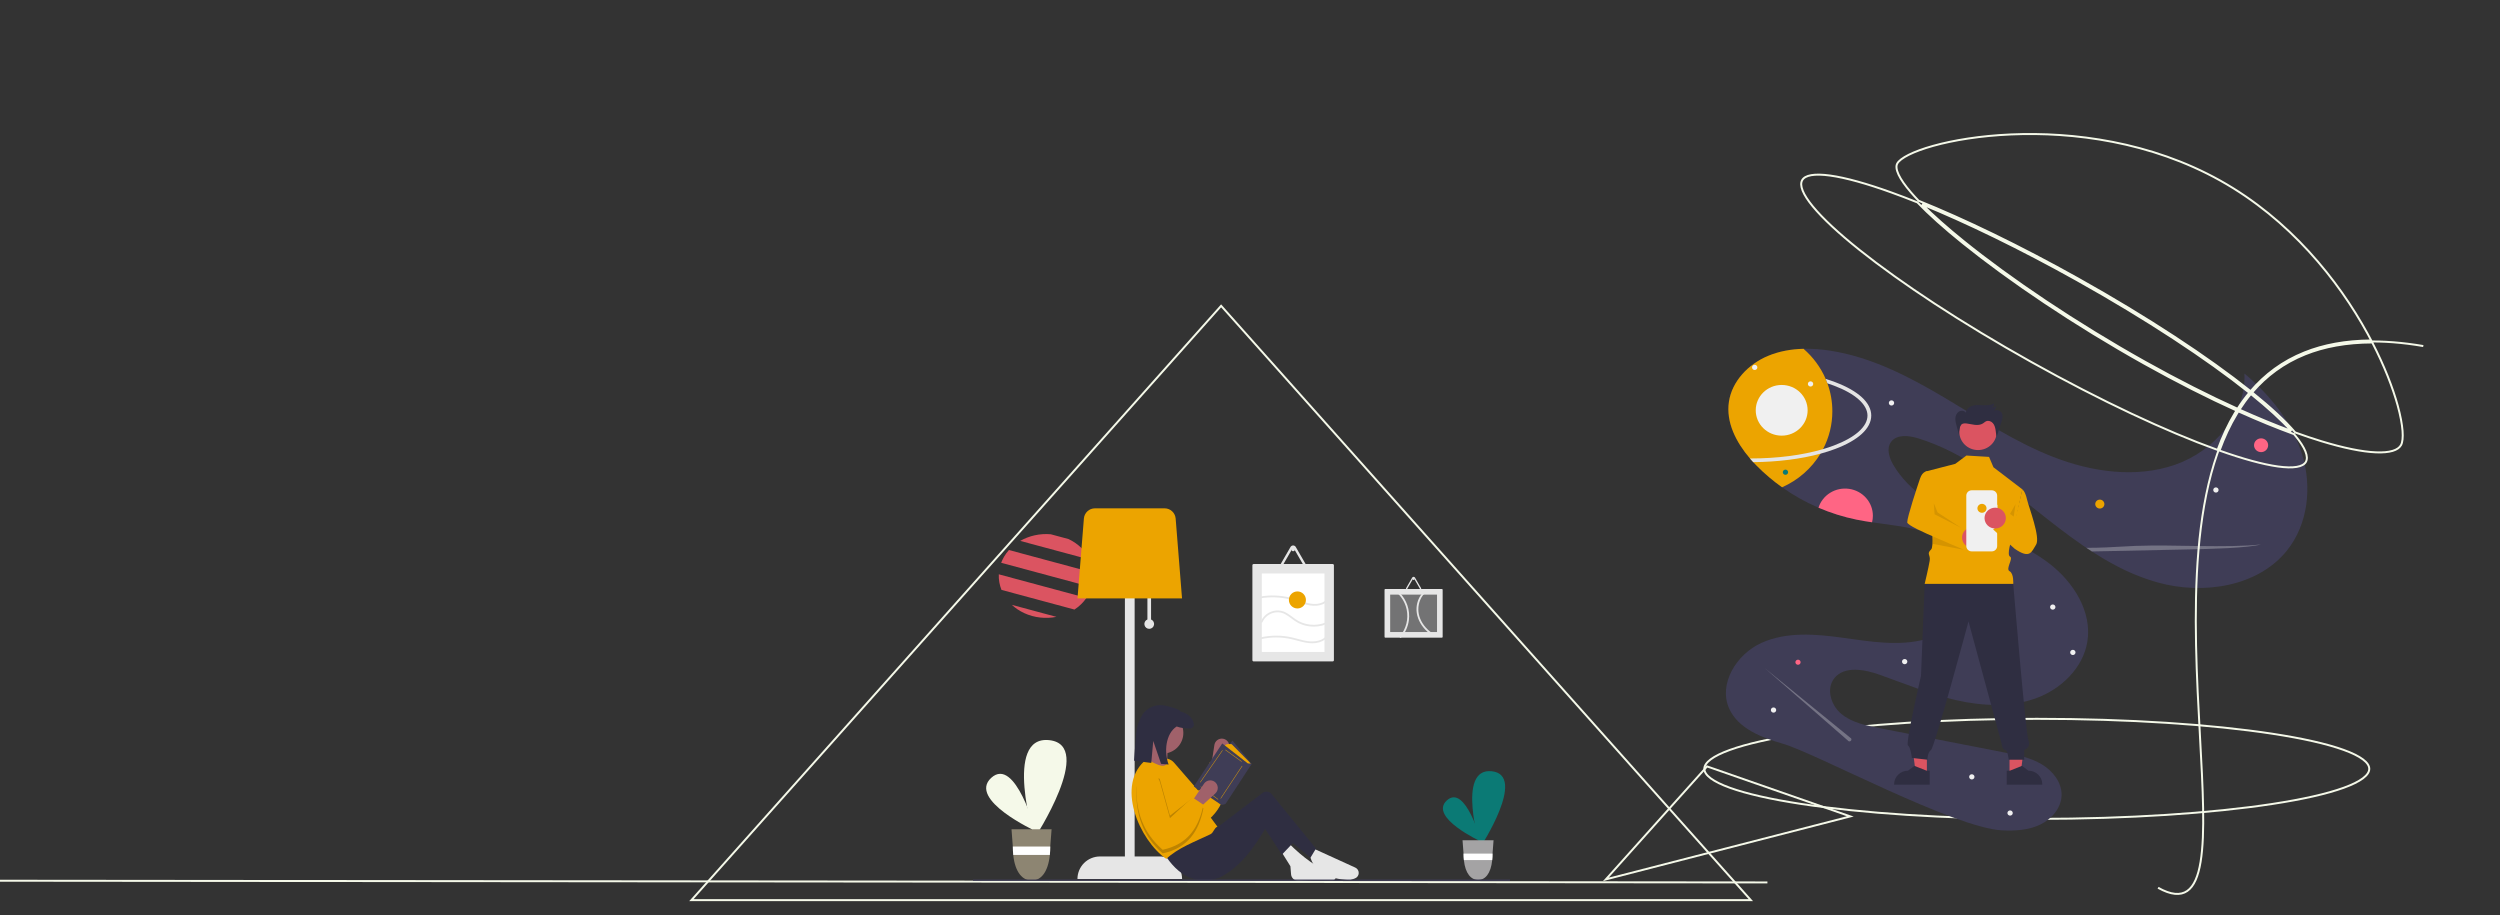 <svg width="1259" height="461" viewBox="0 0 1259 461" fill="none" xmlns="http://www.w3.org/2000/svg">
<rect x="0" y="0" width="1259" height="461" fill="#333333" stroke="none"/>
<path d="M550.623 288.446L508.105 276.991C507.197 278.012 506.378 279.119 505.676 280.315C505.079 281.329 504.588 282.369 504.192 283.42L549.823 295.713C550.58 293.313 550.835 290.856 550.623 288.446Z" fill="#DB5461"/>
<path d="M538.136 271.475L529.139 269.051C523.72 268.588 518.294 269.789 513.779 272.397L548.81 281.834C546.766 277.551 543.113 273.841 538.136 271.475Z" fill="#DB5461"/>
<path d="M532.02 310.651L509.555 304.598C511.326 306.245 513.425 307.667 515.83 308.775C521.012 311.16 526.73 311.693 532.02 310.651V310.651Z" fill="#DB5461"/>
<path d="M547.146 301.118L503 289.226C502.883 291.908 503.35 294.57 504.347 297.072L541.103 306.975C543.465 305.419 545.526 303.45 547.146 301.118Z" fill="#DB5461"/>
<line x1="-2" y1="443.529" x2="890.069" y2="444.396" stroke="#F5F9E9"/>
<g clip-path="url(#clip0_80_1023)">
<path d="M521.522 418.538C521.522 418.538 487.117 402.692 499.204 391.704C511.29 380.716 521.522 418.538 521.522 418.538Z" fill="#F5F9E9"/>
<path d="M520.924 422.236C520.924 422.236 505.11 370.253 528.396 372.739C551.683 375.225 520.924 422.236 520.924 422.236Z" fill="#F5F9E9"/>
<path d="M509.393 417.625L510.057 426.321L510.068 426.471C510.067 427.829 510.136 429.186 510.273 430.537C511.174 439.407 515.046 443.449 519.571 443.449C524.096 443.449 527.799 439.407 528.7 430.537C528.837 429.186 528.906 427.829 528.905 426.471L528.91 426.35L528.913 426.321L529.579 417.625H509.393Z" fill="#8D8572"/>
<path d="M528.913 426.321L528.91 426.35L528.905 426.471C528.906 427.829 528.837 429.186 528.7 430.537H510.273C510.136 429.186 510.067 427.829 510.068 426.471L510.057 426.321H528.913Z" fill="white"/>
<path d="M745.921 423.856C745.921 423.856 719.284 411.588 728.642 403.081C738 394.573 745.921 423.856 745.921 423.856Z" fill="#0B7A75"/>
<path d="M745.458 426.719C745.458 426.719 733.215 386.473 751.243 388.397C769.272 390.322 745.458 426.719 745.458 426.719Z" fill="#0B7A75"/>
<path d="M736.531 423.149L737.045 429.882L737.053 429.998C737.053 431.049 737.106 432.1 737.212 433.146C737.91 440.013 740.907 443.142 744.41 443.142C747.914 443.142 750.781 440.013 751.478 433.146C751.585 432.1 751.638 431.049 751.637 429.998L751.641 429.904L751.643 429.882L752.159 423.149H736.531Z" fill="#A4A3A4"/>
<path d="M751.643 429.882L751.641 429.904L751.637 429.998C751.638 431.049 751.585 432.1 751.478 433.146H737.212C737.106 432.1 737.053 431.049 737.053 429.998L737.045 429.882H751.643Z" fill="white"/>
<path d="M579.674 311.961V300.135H577.836V311.961C577.309 312.175 576.872 312.565 576.601 313.065C576.33 313.565 576.241 314.144 576.349 314.703C576.458 315.261 576.757 315.765 577.196 316.127C577.635 316.489 578.186 316.686 578.755 316.686C579.324 316.686 579.875 316.489 580.314 316.127C580.753 315.765 581.052 315.261 581.161 314.703C581.269 314.144 581.18 313.565 580.909 313.065C580.638 312.565 580.201 312.175 579.674 311.961Z" fill="#E6E6E6"/>
<path d="M583.963 431.314H571.403V278.68H566.501V431.314H553.941C552.452 431.314 550.978 431.607 549.603 432.177C548.228 432.747 546.978 433.582 545.925 434.635C544.873 435.688 544.038 436.938 543.468 438.314C542.899 439.69 542.606 441.165 542.606 442.654V442.654H595.298V442.654C595.298 441.165 595.005 439.69 594.435 438.314C593.866 436.938 593.031 435.688 591.978 434.635C590.926 433.582 589.676 432.747 588.301 432.177C586.926 431.607 585.452 431.314 583.963 431.314V431.314Z" fill="#E6E6E6"/>
<path d="M542.631 301.361H595.273L592.054 261.106C591.936 259.718 591.303 258.424 590.28 257.479C589.257 256.534 587.918 256.007 586.525 256H551.378C549.986 256.007 548.647 256.534 547.623 257.479C546.6 258.424 545.968 259.718 545.85 261.106L542.631 301.361Z" fill="#ECA400"/>
<path d="M615.927 372.013C615.432 371.931 614.926 371.948 614.437 372.063C613.948 372.178 613.488 372.389 613.081 372.684C612.675 372.979 612.331 373.351 612.07 373.78C611.809 374.209 611.635 374.686 611.559 375.182L610.077 384.913L615.12 386.251L618.815 377.185C619.03 376.658 619.123 376.089 619.088 375.522C619.053 374.954 618.891 374.401 618.614 373.904C618.337 373.408 617.951 372.98 617.486 372.652C617.021 372.325 616.488 372.107 615.927 372.013Z" fill="#A0616A"/>
<path d="M615.833 384.895C618.632 396.021 617.427 406.198 607.006 414.188C594.507 410.741 586.195 402.424 581.122 390.337C580.807 389.586 580.647 388.778 580.653 387.963C580.658 387.148 580.828 386.343 581.153 385.595C581.478 384.848 581.951 384.174 582.544 383.615C583.136 383.055 583.836 382.622 584.6 382.34V382.34C585.749 381.918 586.999 381.855 588.185 382.161C589.37 382.466 590.434 383.126 591.236 384.051L603.499 398.212L609.252 383.933L615.833 384.895Z" fill="#ECA400"/>
<path d="M679.873 443.269C668.461 442.662 661.371 438.742 659.654 430.703L661.492 427.331L682.537 436.923C683.068 437.165 683.515 437.559 683.822 438.057C684.128 438.554 684.28 439.131 684.258 439.715C684.236 440.298 684.041 440.862 683.697 441.335C683.354 441.807 682.878 442.167 682.33 442.368L679.873 443.269Z" fill="#E6E6E6"/>
<path d="M671.055 443.349C665.125 443.17 659.422 443.225 654.019 443.591C653.071 443.656 652.136 443.344 651.416 442.724C650.697 442.103 650.251 441.224 650.175 440.276L649.851 436.219L645.255 428.864L649.238 424.879C655.931 431.548 663.271 437.15 671.989 440.479C672.269 440.671 672.479 440.949 672.589 441.271C672.698 441.592 672.7 441.941 672.595 442.264C672.49 442.587 672.283 442.867 672.005 443.063C671.728 443.259 671.394 443.359 671.055 443.349V443.349Z" fill="#E6E6E6"/>
<path d="M638.822 414.458C631.25 428.013 623.803 437.151 614.008 442.043C601.956 446.022 593.148 440.75 586.283 429.936L606.196 416.757L609.106 419.669L635.482 399.588C636.126 398.978 636.985 398.646 637.873 398.666C638.76 398.686 639.603 399.055 640.22 399.693L662.717 427.331L659.96 431.928L638.822 414.458Z" fill="#2F2E41"/>
<path d="M645.562 430.396L635.146 414.459L637.597 409.861L651.382 424.266L645.562 430.396Z" fill="#2F2E41"/>
<path d="M585.517 379.518C591.269 379.518 595.933 374.853 595.933 369.098C595.933 363.343 591.269 358.677 585.517 358.677C579.764 358.677 575.101 363.343 575.101 369.098C575.101 374.853 579.764 379.518 585.517 379.518Z" fill="#A0616A"/>
<path d="M588.274 388.407L576.633 384.422C578.355 381.684 579.11 378.446 578.777 375.228H588.274C587.734 379.904 587.653 384.339 588.274 388.407Z" fill="#A0616A"/>
<path d="M613.088 416.297C611.343 417.014 611.216 419.339 609.565 420.129C601.588 423.947 593.148 427.045 587.355 432.542C573.816 423.344 561.268 394.776 577.552 382.277C583.11 385.531 588.075 387.86 587.968 382.277L613.088 416.297Z" fill="#ECA400"/>
<path opacity="0.2" d="M606.042 404.038L600.375 402.046L589.193 410.781L584.181 392.727C583.833 391.475 583.27 392.11 582.461 392.98C581.618 392.199 580.569 391.676 579.438 391.472C578.308 391.267 577.142 391.391 576.08 391.828C575.017 392.264 574.101 392.996 573.44 393.936C572.78 394.877 572.401 395.986 572.35 397.135C571.754 410.23 575.701 421.309 585.517 429.783C598.355 427.033 603.804 418.355 606.042 407.103L605.436 406.698C605.659 405.828 605.861 404.942 606.042 404.038Z" fill="black"/>
<path d="M586.918 355.389C590.354 356.175 594.265 357.288 594.484 358.322C598.018 359.213 600.686 361.347 601.231 364.601C601.276 364.882 601.259 365.17 601.182 365.444C601.104 365.718 600.967 365.972 600.781 366.187C600.595 366.403 600.363 366.575 600.103 366.691C599.844 366.807 599.561 366.865 599.277 366.861C597.355 366.836 594.469 366.652 592.564 365.855C587.029 369.423 586.1 378.703 588.517 385.02L584.714 384.671L580.778 373.146L579.773 384.218L571.094 383.07L572.212 368.951C572.555 365.624 573.687 362.426 575.513 359.624C575.703 359.342 575.911 359.073 576.135 358.819C577.455 357.326 579.155 356.219 581.054 355.615C582.952 355.012 584.979 354.934 586.918 355.389V355.389Z" fill="#2F2E41"/>
<path d="M606.501 390.375L616.034 401.587L630.333 384.704L620.671 372.975L606.501 390.375Z" fill="#3F3D56"/>
<path d="M627.885 385.09L616.549 375.811C617.193 374.264 620.285 374.78 620.285 374.78L629.159 383.78C629.468 384.094 629.733 384.448 629.946 384.833V384.833L627.885 385.09Z" fill="#ECA400"/>
<path d="M628.401 384.446L615.518 374.393L601.219 396.045L614.681 405.131C615.969 405.647 617.258 404.745 617.258 404.745L630.397 384.639L628.401 384.446Z" fill="#3F3D56"/>
<path d="M617.125 377.531L617.003 377.701L625.248 383.628L625.37 383.459L617.125 377.531Z" fill="#ECA400"/>
<path d="M625.479 385.677L614.658 402.045L614.833 402.16L625.654 385.792L625.479 385.677Z" fill="#ECA400"/>
<path d="M604.76 396.089L604.637 396.257L613.394 402.704L613.518 402.535L604.76 396.089Z" fill="#ECA400"/>
<path d="M615.562 377.813L604.354 393.924L604.525 394.043L615.733 377.933L615.562 377.813Z" fill="#ECA400"/>
<path d="M619.023 374.652L618.936 374.747L629.13 384.107L629.217 384.012L619.023 374.652Z" fill="#ECA400"/>
<path d="M618.174 374.732L618.089 374.829L628.743 384.239L628.828 384.142L618.174 374.732Z" fill="#ECA400"/>
<path d="M617.508 374.92L617.425 375.019L628.485 384.242L628.567 384.143L617.508 374.92Z" fill="#ECA400"/>
<path d="M611.647 393.666C611.235 393.38 610.77 393.177 610.279 393.072C609.788 392.966 609.281 392.959 608.788 393.052C608.294 393.144 607.824 393.333 607.404 393.608C606.984 393.884 606.624 394.24 606.343 394.656L600.834 402.812L604.817 406.183L612.04 399.577C612.459 399.193 612.787 398.719 612.999 398.191C613.211 397.663 613.301 397.095 613.264 396.527C613.226 395.959 613.061 395.407 612.781 394.912C612.501 394.417 612.113 393.991 611.647 393.666V393.666Z" fill="#A0616A"/>
<path d="M606.042 405.264C603.804 416.516 598.355 425.194 585.517 427.944C575.701 419.47 571.754 408.391 572.35 395.296C572.387 394.481 572.589 393.683 572.943 392.949C573.297 392.215 573.796 391.56 574.41 391.024C575.024 390.489 575.74 390.083 576.515 389.831C577.29 389.58 578.108 389.488 578.919 389.562V389.562C580.138 389.673 581.294 390.152 582.234 390.937C583.174 391.721 583.853 392.773 584.181 393.953L589.193 412.007L600.509 401.573L606.042 405.264Z" fill="#ECA400"/>
<path d="M760.373 443.618H490V442.95H760.494L760.373 443.618Z" fill="#3F3D56"/>
<path d="M631.316 284.046C631.154 284.046 630.998 284.111 630.883 284.226C630.769 284.341 630.704 284.497 630.704 284.659V332.472C630.704 332.634 630.769 332.79 630.883 332.905C630.998 333.02 631.154 333.085 631.316 333.085H671.142C671.305 333.085 671.46 333.02 671.575 332.905C671.69 332.79 671.755 332.634 671.755 332.472V284.659C671.755 284.497 671.69 284.341 671.575 284.226C671.46 284.111 671.305 284.046 671.142 284.046H631.316Z" fill="#E6E6E6"/>
<path d="M635.452 328.334H667.006V288.797H635.452V328.334Z" fill="white"/>
<path d="M697.621 296.612C697.524 296.612 697.431 296.651 697.363 296.72C697.294 296.788 697.255 296.881 697.255 296.978V320.766C697.255 320.863 697.294 320.956 697.363 321.024C697.431 321.093 697.524 321.132 697.621 321.132H726.153C726.25 321.132 726.343 321.093 726.411 321.024C726.48 320.956 726.519 320.863 726.519 320.766V296.978C726.519 296.881 726.48 296.788 726.411 296.72C726.343 296.651 726.25 296.612 726.153 296.612L697.621 296.612Z" fill="#E6E6E6"/>
<path d="M700.09 299.448V318.295H723.684V299.448H700.09Z" fill="#737374"/>
<path d="M656.801 287.418H645.658C645.389 287.419 645.124 287.348 644.89 287.214C644.657 287.08 644.463 286.886 644.328 286.653C644.194 286.42 644.123 286.155 644.124 285.886C644.124 285.616 644.196 285.352 644.331 285.119L649.903 275.464C649.907 275.456 649.912 275.449 649.917 275.441C650.038 275.235 650.207 275.062 650.409 274.934C650.61 274.806 650.839 274.728 651.077 274.705L651.085 274.705C651.132 274.7 651.181 274.698 651.229 274.698C651.499 274.697 651.763 274.767 651.996 274.901C652.23 275.036 652.423 275.23 652.556 275.464L658.127 285.119C658.262 285.352 658.333 285.616 658.332 285.885C658.332 286.154 658.262 286.418 658.127 286.651C657.993 286.884 657.799 287.078 657.567 287.212C657.334 287.347 657.07 287.418 656.801 287.418V287.418ZM645.35 285.884C645.351 285.938 645.365 285.991 645.392 286.038C645.419 286.085 645.458 286.124 645.504 286.151C645.551 286.178 645.604 286.192 645.658 286.192H656.801C656.855 286.192 656.908 286.178 656.954 286.151C657.001 286.124 657.04 286.085 657.066 286.038C657.093 285.991 657.108 285.938 657.108 285.884C657.108 285.83 657.093 285.778 657.066 285.732L651.495 276.077C651.468 276.031 651.429 275.992 651.382 275.965C651.336 275.938 651.283 275.924 651.229 275.924C651.175 275.924 651.123 275.938 651.076 275.965C651.03 275.992 650.991 276.031 650.964 276.077L645.392 285.732C645.365 285.778 645.351 285.83 645.35 285.884V285.884Z" fill="#E6E6E6"/>
<path d="M651.229 277.61C651.737 277.61 652.148 277.198 652.148 276.69C652.148 276.183 651.737 275.771 651.229 275.771C650.722 275.771 650.31 276.183 650.31 276.69C650.31 277.198 650.722 277.61 651.229 277.61Z" fill="#E6E6E6"/>
<path d="M714.908 297.379H708.866C708.72 297.379 708.577 297.341 708.45 297.268C708.323 297.195 708.218 297.091 708.145 296.964C708.072 296.838 708.034 296.694 708.034 296.548C708.035 296.402 708.074 296.258 708.147 296.132L711.168 290.898L711.175 290.885C711.241 290.774 711.333 290.679 711.442 290.61C711.551 290.541 711.675 290.499 711.804 290.486L711.809 290.486C711.834 290.484 711.861 290.482 711.887 290.482C712.033 290.482 712.176 290.52 712.303 290.593C712.429 290.666 712.534 290.771 712.606 290.898L715.627 296.132C715.7 296.259 715.738 296.402 715.738 296.548C715.738 296.693 715.7 296.837 715.627 296.963C715.554 297.089 715.449 297.194 715.323 297.267C715.197 297.34 715.053 297.378 714.908 297.379V297.379ZM708.699 296.547C708.7 296.576 708.708 296.605 708.722 296.631C708.737 296.656 708.758 296.677 708.783 296.692C708.808 296.707 708.837 296.714 708.866 296.714H714.908C714.937 296.714 714.966 296.707 714.991 296.692C715.016 296.677 715.037 296.656 715.051 296.631C715.066 296.605 715.074 296.576 715.074 296.547C715.074 296.518 715.066 296.49 715.051 296.465L712.031 291.23C712.016 291.205 711.995 291.184 711.97 291.169C711.945 291.155 711.916 291.147 711.887 291.147C711.858 291.147 711.829 291.155 711.804 291.169C711.779 291.184 711.758 291.205 711.743 291.23L708.722 296.465C708.708 296.489 708.7 296.518 708.699 296.547V296.547Z" fill="#E6E6E6"/>
<path d="M711.887 292.061C712.162 292.061 712.385 291.838 712.385 291.563C712.385 291.287 712.162 291.064 711.887 291.064C711.612 291.064 711.389 291.287 711.389 291.563C711.389 291.838 711.612 292.061 711.887 292.061Z" fill="#E6E6E6"/>
<path d="M635.813 313.28C636.253 312.268 636.895 311.357 637.699 310.602C638.503 309.847 639.452 309.264 640.489 308.888C641.567 308.472 642.722 308.294 643.875 308.366C645.028 308.437 646.153 308.758 647.171 309.304C649.561 310.574 651.473 312.569 653.901 313.784C656.261 314.954 658.859 315.567 661.494 315.574C664.477 315.597 667.413 314.835 670.008 313.363C670.109 313.299 670.181 313.199 670.21 313.083C670.238 312.967 670.22 312.845 670.16 312.742C670.1 312.639 670.002 312.563 669.887 312.531C669.772 312.499 669.649 312.512 669.544 312.569C667.193 313.887 664.551 314.603 661.855 314.653C659.16 314.702 656.494 314.084 654.095 312.852C651.659 311.575 649.729 309.512 647.248 308.314C646.195 307.803 645.05 307.506 643.881 307.44C642.712 307.374 641.542 307.542 640.438 307.932C639.21 308.344 638.084 309.012 637.134 309.891C636.184 310.771 635.432 311.843 634.927 313.035C634.704 313.583 635.593 313.821 635.813 313.28V313.28Z" fill="#E6E6E6"/>
<path d="M635.087 321.874C640.187 320.735 645.478 320.754 650.57 321.928C655.094 322.978 659.764 324.866 664.428 323.458C666.511 322.829 668.421 321.57 669.491 319.634C669.778 319.115 668.984 318.651 668.698 319.17C666.682 322.816 661.96 323.431 658.231 322.833C655.739 322.433 653.337 321.631 650.885 321.058C645.611 319.821 640.126 319.797 634.843 320.988C634.266 321.117 634.51 322.003 635.087 321.874V321.874Z" fill="#E6E6E6"/>
<path d="M634.756 301.322C639.646 300.489 644.655 300.668 649.474 301.845C653.975 302.949 658.376 305.47 663.136 305.035C665.34 304.833 667.522 304.022 669.019 302.335C669.41 301.894 668.763 301.242 668.369 301.685C667.077 303.14 665.217 303.894 663.308 304.098C661.108 304.333 658.946 303.877 656.852 303.229C654.534 302.512 652.283 301.603 649.926 301.01C644.884 299.744 639.633 299.548 634.511 300.435C633.93 300.534 634.176 301.421 634.756 301.322V301.322Z" fill="#E6E6E6"/>
<path d="M704.199 299.138C706.312 301.303 707.769 304.022 708.403 306.98C708.89 309.334 708.835 311.767 708.242 314.097C707.649 316.426 706.534 318.589 704.981 320.423C704.601 320.872 705.248 321.525 705.631 321.073C707.747 318.58 709.097 315.528 709.521 312.285C709.83 309.782 709.571 307.241 708.761 304.852C707.952 302.463 706.615 300.288 704.849 298.488C704.434 298.065 703.784 298.715 704.199 299.138Z" fill="#E6E6E6"/>
<path d="M717.988 297.176C715.171 299.243 713.594 302.579 713.373 306.029C713.142 309.619 714.51 313.086 716.714 315.874C718 317.479 719.536 318.866 721.263 319.982C721.759 320.307 722.22 319.511 721.727 319.188C718.913 317.346 716.505 314.729 715.227 311.59C714.604 310.098 714.28 308.498 714.276 306.882C714.271 305.265 714.585 303.664 715.2 302.169C715.889 300.503 717.012 299.053 718.452 297.97C718.924 297.623 718.466 296.825 717.988 297.176V297.176Z" fill="#E6E6E6"/>
<path d="M653.374 306.42C655.742 306.42 657.663 304.499 657.663 302.129C657.663 299.759 655.742 297.838 653.374 297.838C651.005 297.838 649.085 299.759 649.085 302.129C649.085 304.499 651.005 306.42 653.374 306.42Z" fill="#ECA400"/>
</g>
<path d="M348.194 453.31L614.954 154.016L881.715 453.31H614.954H348.194Z" stroke="#F5F9E9"/>
<path d="M1193.16 387.19C1193.16 388.727 1192.14 390.33 1189.95 391.969C1187.77 393.599 1184.52 395.193 1180.29 396.723C1171.84 399.781 1159.58 402.544 1144.4 404.867C1114.04 409.512 1072.09 412.388 1025.73 412.388C979.377 412.388 937.422 409.512 907.065 404.867C891.882 402.544 879.623 399.781 871.171 396.723C866.942 395.193 863.695 393.599 861.516 391.969C859.324 390.33 858.304 388.727 858.304 387.19C858.304 385.654 859.324 384.051 861.516 382.412C863.695 380.782 866.942 379.188 871.171 377.658C879.623 374.6 891.882 371.837 907.065 369.514C937.422 364.869 979.377 361.993 1025.73 361.993C1072.09 361.993 1114.04 364.869 1144.4 369.514C1159.58 371.837 1171.84 374.6 1180.29 377.658C1184.52 379.188 1187.77 380.782 1189.95 382.412C1192.14 384.051 1193.16 385.654 1193.16 387.19Z" stroke="#F5F9E9"/>
<path d="M808.696 442.86L859.671 385.966L931.793 411.14L808.696 442.86Z" stroke="#F5F9E9"/>
<g clip-path="url(#clip1_80_1023)">
<path d="M1151.74 277.214C1137.09 295.507 1109.46 299.696 1086.6 293.325C1079.12 291.189 1071.9 288.254 1065.08 284.573C1061.11 282.471 1057.25 280.165 1053.46 277.708C1052.53 277.106 1051.59 276.495 1050.67 275.871C1050.04 275.452 1049.42 275.027 1048.79 274.597C1040.97 269.219 1033.45 263.32 1026.06 257.455C1007.6 242.814 988.647 227.722 965.976 220.736C961.306 219.298 955.264 218.625 952.375 222.49C949.869 225.845 951.399 230.596 953.519 234.195C961.385 247.528 975.662 255.946 989.952 262.419C1004.24 268.892 1019.38 274.137 1031.8 283.601C1044.22 293.066 1053.71 308.108 1051.17 323.292C1048.98 336.378 1038.04 347.009 1025.32 351.642C1012.61 356.273 998.424 355.628 985.206 352.621C971.987 349.611 959.438 344.36 946.681 339.835C938.989 337.103 928.933 335.214 923.83 341.465C919.519 346.747 921.997 355.078 927.246 359.474C932.495 363.87 939.599 365.342 946.377 366.663C967.424 370.769 988.47 374.873 1009.52 378.977C1015.97 380.233 1022.58 381.548 1028.21 384.894C1033.83 388.238 1038.37 394.078 1038.21 400.508C1038.05 406.845 1033.3 412.445 1027.48 415.251C1021.66 418.054 1014.94 418.486 1008.46 418.184C984.169 417.048 914.536 379.353 897.835 374.535C887.103 371.442 875.369 366.898 870.844 356.902C865.21 344.459 874.481 329.404 887.138 323.721C899.791 318.035 914.46 319.295 928.251 321.209C942.042 323.123 956.287 325.558 969.712 321.922C983.136 318.285 995.435 306.432 994.111 292.886C992.957 281.101 982.09 272.22 970.653 268.306C961.701 265.24 952.176 264.407 942.772 263.027C940.161 262.647 937.561 262.221 934.985 261.696C928.389 260.347 921.955 258.329 915.787 255.677C909.315 252.9 903.166 249.453 897.446 245.395C892.884 242.163 888.62 238.546 884.704 234.587C884.107 233.982 883.516 233.364 882.932 232.732C882.375 232.127 881.825 231.51 881.288 230.88C874.298 222.721 869.134 212.674 870.683 202.32C872.228 191.994 880.467 183.397 890.276 179.267C895.945 176.881 902.06 175.813 908.25 175.659C912.777 175.57 917.302 175.888 921.769 176.609C942.44 179.838 961.381 189.648 979.271 200.27C997.157 210.892 1014.59 222.552 1034.03 230.124C1053.48 237.699 1075.61 240.906 1095.34 234.056C1115.06 227.21 1131.27 208.528 1130.3 188.102C1143.39 199.107 1154.5 212.939 1159.43 229.102C1164.35 245.265 1162.37 263.928 1151.74 277.214Z" fill="#3F3D56"/>
<path d="M1057.47 256.105C1058.74 256.105 1059.77 255.099 1059.77 253.858C1059.77 252.617 1058.74 251.611 1057.47 251.611C1056.2 251.611 1055.17 252.617 1055.17 253.858C1055.17 255.099 1056.2 256.105 1057.47 256.105Z" fill="#ECA400"/>
<path d="M1138.69 227.697C1140.65 227.697 1142.24 226.142 1142.24 224.224C1142.24 222.306 1140.65 220.75 1138.69 220.75C1136.73 220.75 1135.13 222.306 1135.13 224.224C1135.13 226.142 1136.73 227.697 1138.69 227.697Z" fill="#FF6584"/>
<path d="M905.472 334.783C906.198 334.783 906.786 334.209 906.786 333.5C906.786 332.791 906.198 332.217 905.472 332.217C904.746 332.217 904.158 332.791 904.158 333.5C904.158 334.209 904.746 334.783 905.472 334.783Z" fill="#FF6584"/>
<path d="M943.182 259.724C943.183 260.837 943.045 261.946 942.772 263.027C940.161 262.647 937.561 262.221 934.985 261.696C928.389 260.347 921.955 258.329 915.787 255.677C916.779 252.549 918.886 249.872 921.727 248.132C924.567 246.391 927.951 245.704 931.266 246.194C934.581 246.683 937.606 248.318 939.793 250.8C941.979 253.283 943.182 256.449 943.182 259.724V259.724Z" fill="#FF6584"/>
<path d="M1115.94 248.071C1116.68 248.071 1117.28 247.483 1117.28 246.758C1117.28 246.033 1116.68 245.446 1115.94 245.446C1115.19 245.446 1114.59 246.033 1114.59 246.758C1114.59 247.483 1115.19 248.071 1115.94 248.071Z" fill="#F0F0F0"/>
<path d="M993.007 392.537C993.749 392.537 994.351 391.95 994.351 391.225C994.351 390.5 993.749 389.912 993.007 389.912C992.265 389.912 991.664 390.5 991.664 391.225C991.664 391.95 992.265 392.537 993.007 392.537Z" fill="#F0F0F0"/>
<path d="M1012.28 410.75C1013.03 410.75 1013.63 410.162 1013.63 409.438C1013.63 408.713 1013.03 408.125 1012.28 408.125C1011.54 408.125 1010.94 408.713 1010.94 409.438C1010.94 410.162 1011.54 410.75 1012.28 410.75Z" fill="#F0F0F0"/>
<path d="M893.148 358.89C893.89 358.89 894.491 358.303 894.491 357.578C894.491 356.853 893.89 356.265 893.148 356.265C892.405 356.265 891.804 356.853 891.804 357.578C891.804 358.303 892.405 358.89 893.148 358.89Z" fill="#F0F0F0"/>
<path d="M959.194 334.504C959.936 334.504 960.538 333.916 960.538 333.191C960.538 332.466 959.936 331.879 959.194 331.879C958.452 331.879 957.85 332.466 957.85 333.191C957.85 333.916 958.452 334.504 959.194 334.504Z" fill="#F0F0F0"/>
<path d="M952.558 204.237C953.3 204.237 953.902 203.649 953.902 202.924C953.902 202.199 953.3 201.612 952.558 201.612C951.816 201.612 951.214 202.199 951.214 202.924C951.214 203.649 951.816 204.237 952.558 204.237Z" fill="#F0F0F0"/>
<path d="M1033.77 307.03C1034.51 307.03 1035.12 306.443 1035.12 305.718C1035.12 304.993 1034.51 304.405 1033.77 304.405C1033.03 304.405 1032.43 304.993 1032.43 305.718C1032.43 306.443 1033.03 307.03 1033.77 307.03Z" fill="#F0F0F0"/>
<path d="M1043.89 329.874C1044.63 329.874 1045.23 329.286 1045.23 328.561C1045.23 327.836 1044.63 327.248 1043.89 327.248C1043.14 327.248 1042.54 327.836 1042.54 328.561C1042.54 329.286 1043.14 329.874 1043.89 329.874Z" fill="#F0F0F0"/>
<path d="M922.768 207.114C922.778 213.741 921.175 220.276 918.091 226.179C917.683 226.957 917.252 227.721 916.795 228.472C912.28 235.922 905.523 241.831 897.446 245.395C892.884 242.163 888.62 238.546 884.704 234.587C884.107 233.982 883.516 233.364 882.932 232.732C882.375 232.127 881.825 231.51 881.288 230.88C874.298 222.721 869.134 212.674 870.683 202.32C872.228 191.994 880.467 183.397 890.276 179.267C895.945 176.881 902.06 175.813 908.25 175.659C913.091 179.834 916.907 185.021 919.415 190.834C919.731 191.565 920.022 192.306 920.297 193.056C921.937 197.57 922.773 202.325 922.768 207.114V207.114Z" fill="#ECA400"/>
<path d="M942.361 209.275C942.361 215.705 935.933 221.669 924.26 226.074C921.924 226.957 919.425 227.756 916.795 228.472C906.955 231.152 895.243 232.636 882.932 232.732C882.375 232.127 881.825 231.51 881.288 230.88C881.421 230.883 881.554 230.883 881.686 230.883C895.057 230.883 907.742 229.229 918.091 226.179C920.003 225.614 921.836 225.003 923.577 224.345C934.309 220.298 940.465 214.803 940.465 209.275C940.465 203.746 934.309 198.255 923.577 194.205C922.515 193.803 921.422 193.421 920.297 193.056C920.022 192.306 919.731 191.565 919.415 190.834C921.096 191.346 922.711 191.894 924.26 192.476C935.933 196.881 942.361 202.848 942.361 209.275Z" fill="#E4E4E4"/>
<path d="M883.667 186.333C884.409 186.333 885.011 185.745 885.011 185.02C885.011 184.295 884.409 183.708 883.667 183.708C882.925 183.708 882.324 184.295 882.324 185.02C882.324 185.745 882.925 186.333 883.667 186.333Z" fill="#F0F0F0"/>
<path d="M911.792 194.667C912.534 194.667 913.136 194.08 913.136 193.355C913.136 192.63 912.534 192.042 911.792 192.042C911.05 192.042 910.449 192.63 910.449 193.355C910.449 194.08 911.05 194.667 911.792 194.667Z" fill="#F0F0F0"/>
<path d="M897.256 219.392C904.472 219.392 910.322 213.678 910.322 206.629C910.322 199.579 904.472 193.865 897.256 193.865C890.039 193.865 884.189 199.579 884.189 206.629C884.189 213.678 890.039 219.392 897.256 219.392Z" fill="#F0F0F0"/>
<path opacity="0.3" d="M1138.56 274.183C1135.63 275.029 1129.16 275.652 1122.05 276.035C1114.95 276.415 1107.15 276.581 1099.45 276.742C1085.98 277.026 1072.51 277.311 1059.03 277.597C1057.18 277.637 1055.32 277.674 1053.46 277.708C1052.53 277.106 1051.59 276.495 1050.67 275.872C1052.32 275.881 1053.98 275.872 1055.62 275.841C1062.62 275.705 1068.55 275.171 1075.31 274.918C1085.71 274.526 1096.93 274.834 1107.77 274.992C1118.6 275.152 1130.95 275.094 1138.56 274.183Z" fill="#F0F0F0"/>
<path opacity="0.3" d="M931.756 371.491L888.803 336.538L930.531 372.891C930.612 373.024 930.724 373.137 930.858 373.219C930.992 373.301 931.144 373.351 931.302 373.364C931.459 373.377 931.618 373.354 931.765 373.295C931.911 373.236 932.041 373.144 932.144 373.027C932.247 372.909 932.319 372.769 932.356 372.619C932.392 372.469 932.392 372.312 932.354 372.162C932.316 372.012 932.242 371.872 932.138 371.756C932.034 371.639 931.903 371.549 931.756 371.491H931.756Z" fill="#F0F0F0"/>
<path d="M899.152 239.119C899.894 239.119 900.495 238.531 900.495 237.806C900.495 237.081 899.894 236.494 899.152 236.494C898.41 236.494 897.808 237.081 897.808 237.806C897.808 238.531 898.41 239.119 899.152 239.119Z" fill="#0B7A75"/>
<path d="M1012 389.891L1017.56 389.891L1020.2 368.951L1012 368.951L1012 389.891Z" fill="#DB5461"/>
<path d="M1010.58 388.119L1012.15 388.119L1018.26 385.693L1021.53 388.118H1021.53C1023.38 388.118 1025.15 388.836 1026.46 390.114C1027.77 391.392 1028.5 393.125 1028.5 394.932V395.153L1010.58 395.154L1010.58 388.119Z" fill="#2F2E41"/>
<path d="M970.38 389.891L964.822 389.891L962.178 368.951L970.381 368.951L970.38 389.891Z" fill="#DB5461"/>
<path d="M971.798 395.154L953.877 395.153V394.932C953.877 393.125 954.612 391.392 955.92 390.114C957.228 388.836 959.002 388.118 960.852 388.118H960.853L964.126 385.693L970.233 388.119L971.798 388.119L971.798 395.154Z" fill="#2F2E41"/>
<path d="M990.294 229.408L984.667 233.594L969.718 237.461C969.718 237.461 975.074 274.183 972.546 276.652C970.018 279.122 972.298 279.188 971.79 282.396C971.282 285.604 969.258 294.074 969.258 294.074H1013.87C1013.87 294.074 1014.23 288.81 1012.03 287.671C1009.84 286.531 1014.06 281.21 1012.27 280.32C1010.47 279.431 1013 271.713 1013 271.713L1018.47 246.447L1003.9 235.31L1001.69 230.094L990.294 229.408Z" fill="#ECA400"/>
<path d="M997.316 262.222C998.391 262.222 999.263 261.371 999.263 260.32C999.263 259.27 998.391 258.418 997.316 258.418C996.241 258.418 995.369 259.27 995.369 260.32C995.369 261.371 996.241 262.222 997.316 262.222Z" fill="#0B7A75"/>
<path d="M969.258 294.074L967.418 340.353C967.418 340.353 959.474 374.534 960.854 375.433C962.234 376.332 962.818 381.69 962.818 381.69L970.638 382.589C970.638 382.589 970.638 378.994 972.478 377.646C974.317 376.298 991.336 312.945 991.336 312.945L1007.94 374.198C1007.94 374.198 1008.36 377.646 1009.74 377.646C1011.12 377.646 1011.58 382.589 1011.58 382.589H1019.39V377.646C1019.39 377.646 1022.91 376.558 1021.53 372.964C1020.15 369.369 1013.87 294.074 1013.87 294.074H969.258Z" fill="#2F2E41"/>
<path d="M996.138 226.65C1001.35 226.65 1005.57 222.526 1005.57 217.439C1005.57 212.352 1001.35 208.229 996.138 208.229C990.93 208.229 986.709 212.352 986.709 217.439C986.709 222.526 990.93 226.65 996.138 226.65Z" fill="#DB5461"/>
<path opacity="0.1" d="M1012.26 258.803L1014.1 260.151L1015.02 253.861L1012.26 258.803Z" fill="black"/>
<path d="M970.6 237.425C970.6 237.425 968.3 236.976 966.92 241.02C965.54 245.064 960.48 260.34 960.48 263.036C960.48 265.732 991.99 277.627 991.99 277.627L988.711 266.392L974.279 258.992L970.6 237.425Z" fill="#ECA400"/>
<path d="M993.451 275.961C996.418 275.961 998.824 273.612 998.824 270.713C998.824 267.815 996.418 265.466 993.451 265.466C990.485 265.466 988.079 267.815 988.079 270.713C988.079 273.612 990.485 275.961 993.451 275.961Z" fill="#DB5461"/>
<path opacity="0.1" d="M973.859 253.427L974.279 258.992L987.625 265.835L975.755 258.057L973.859 253.427Z" fill="black"/>
<path d="M1005.94 254.22H1005.77V249.587C1005.77 249.235 1005.7 248.887 1005.56 248.561C1005.42 248.236 1005.22 247.94 1004.96 247.691C1004.71 247.442 1004.41 247.245 1004.07 247.11C1003.74 246.975 1003.38 246.906 1003.02 246.906H992.975C992.614 246.906 992.257 246.975 991.924 247.11C991.591 247.245 991.289 247.442 991.034 247.691C990.779 247.94 990.577 248.236 990.439 248.561C990.301 248.887 990.23 249.235 990.23 249.587V275.004C990.23 275.356 990.301 275.705 990.439 276.03C990.577 276.355 990.779 276.651 991.034 276.9C991.289 277.149 991.591 277.346 991.924 277.481C992.257 277.616 992.614 277.685 992.975 277.685H1003.02C1003.38 277.685 1003.74 277.616 1004.07 277.481C1004.41 277.346 1004.71 277.149 1004.96 276.9C1005.22 276.651 1005.42 276.355 1005.56 276.03C1005.7 275.705 1005.77 275.356 1005.77 275.004V257.518H1005.94V254.22Z" fill="#F0F0F0"/>
<path d="M1018.47 246.447C1018.47 246.447 1019.85 247.346 1020.77 251.39C1021.69 255.434 1027.67 270.71 1025.37 274.305C1023.07 277.899 1022.4 281.736 1014.58 276.344L1003.76 266.666L1011.57 259.477L1014.79 261.724L1018.47 246.447Z" fill="#ECA400"/>
<path d="M998.122 258.234C999.392 258.234 1000.42 257.228 1000.42 255.988C1000.42 254.747 999.392 253.741 998.122 253.741C996.852 253.741 995.822 254.747 995.822 255.988C995.822 257.228 996.852 258.234 998.122 258.234Z" fill="#ECA400"/>
<path d="M1004.78 266.157C1007.75 266.157 1010.15 263.808 1010.15 260.909C1010.15 258.011 1007.75 255.662 1004.78 255.662C1001.81 255.662 999.407 258.011 999.407 260.909C999.407 263.808 1001.81 266.157 1004.78 266.157Z" fill="#DB5461"/>
<path opacity="0.1" d="M973.605 270.224L989.027 276.887L973.177 273.861L973.605 270.224Z" fill="black"/>
<path d="M986.625 219.275L985.33 214.462C984.992 213.206 984.652 211.925 984.728 210.629C984.803 209.332 985.366 207.994 986.484 207.292C987.602 206.59 989.309 206.756 990.029 207.848C990.165 206.104 991.789 204.763 993.512 204.288C995.234 203.813 997.063 204.001 998.851 204.081C1000.64 204.161 1002.53 204.105 1004.07 203.219C1004.19 203.564 1004.18 203.938 1004.05 204.278C1003.92 204.617 1003.67 204.902 1003.35 205.084C1003.73 205.187 1004.14 205.143 1004.49 204.961C1004.84 204.78 1005.11 204.475 1005.24 204.108C1005.25 205.118 1004.87 206.094 1004.17 206.839C1004.84 206.516 1005.6 206.447 1006.32 206.645C1007.03 206.843 1007.65 207.293 1008.04 207.909C1008.83 209.243 1008.39 210.918 1007.93 212.39L1005.56 219.948C1005.2 218.799 1005.14 217.586 1004.95 216.4C1004.75 215.213 1004.41 214.002 1003.61 213.091C1002.81 212.181 1001.45 211.653 1000.31 212.105C999.668 212.359 999.181 212.874 998.604 213.243C997.42 214.001 995.914 214.11 994.507 213.955C993.101 213.801 991.73 213.41 990.324 213.254C989.443 213.156 988.46 213.182 987.796 213.755C987.339 214.218 987.037 214.807 986.931 215.442C986.617 216.708 986.494 218.013 986.565 219.313" fill="#2F2E41"/>
</g>
<path d="M1086.8 447.076C1112.88 461.656 1110.78 423.239 1107.91 370.859C1104.73 312.657 1100.6 237.216 1133.15 198.087M1133.79 197.323C1150.94 177.253 1178.04 167.069 1220.37 174.269M1147.18 234.922C1139.68 233.886 1129.65 231.14 1117.73 226.908C1120.13 220.322 1122.99 214.146 1126.4 208.489C1126.67 208.036 1126.95 207.587 1127.23 207.141C1137.3 211.679 1146.69 215.507 1155.26 218.623C1155.47 218.871 1155.68 219.117 1155.88 219.36C1158.38 222.401 1160.1 225.074 1161.01 227.323C1161.91 229.58 1161.95 231.318 1161.25 232.578C1160.55 233.837 1159.04 234.712 1156.65 235.122C1154.26 235.531 1151.08 235.461 1147.18 234.922ZM1126.31 206.726C1126.05 207.139 1125.8 207.555 1125.54 207.973C1122.1 213.69 1119.21 219.927 1116.79 226.572C1116.61 226.509 1116.44 226.446 1116.26 226.383C1091.14 217.324 1058.03 201.902 1022.9 182.262C987.766 162.622 957.288 142.493 936.411 125.832C925.969 117.499 917.948 110.048 912.947 103.97C910.444 100.929 908.718 98.256 907.816 96.007C906.91 93.75 906.868 92.013 907.572 90.753C908.276 89.493 909.779 88.619 912.176 88.208C914.564 87.799 917.745 87.87 921.646 88.409C929.443 89.486 939.992 92.417 952.559 96.948C956.707 98.443 961.072 100.112 965.628 101.944C971.417 107.967 979.187 114.913 988.466 122.397C1011.79 141.208 1044.7 163.474 1079.87 183.135C1096.45 192.404 1112.05 200.27 1126.31 206.726ZM1153.9 217.058C1145.85 214.082 1137.11 210.492 1127.77 206.288C1129.55 203.52 1131.47 200.886 1133.54 198.401C1142.17 205.353 1149.07 211.67 1153.9 217.058ZM1132.76 197.775C1130.64 200.326 1128.67 203.03 1126.85 205.872C1112.59 199.419 1096.97 191.548 1080.36 182.262C1045.23 162.625 1012.36 140.389 989.094 121.619C980.66 114.816 973.495 108.475 967.944 102.883C990.532 112.111 1017.57 125.215 1045.93 141.068C1081.06 160.708 1111.53 180.837 1132.41 197.498C1132.53 197.591 1132.64 197.683 1132.76 197.775ZM1155.85 217.774C1150.95 212.034 1143.57 205.195 1134.18 197.636C1141.27 189.347 1150.06 182.763 1160.93 178.41C1170.47 174.592 1181.63 172.484 1194.66 172.461C1200.79 184.322 1205.03 195.336 1207.48 204.231C1208.85 209.225 1209.65 213.539 1209.92 216.955C1210.18 220.4 1209.88 222.836 1209.15 224.148C1208.42 225.447 1207.03 226.438 1204.9 227.069C1202.77 227.699 1199.97 227.951 1196.52 227.805C1189.63 227.514 1180.29 225.637 1168.92 222.16C1164.82 220.906 1160.45 219.443 1155.85 217.774ZM1194.15 171.463C1181.22 171.541 1170.11 173.66 1160.56 177.482C1149.51 181.904 1140.59 188.598 1133.4 197.01C1133.28 196.912 1133.16 196.815 1133.04 196.717C1112.1 180.012 1081.58 159.854 1046.41 140.195C1017.14 123.83 989.257 110.382 966.201 101.097C964.788 99.621 963.496 98.204 962.334 96.85C959.381 93.41 957.279 90.402 956.116 87.915C954.94 85.402 954.784 83.555 955.472 82.324C955.832 81.681 956.492 80.974 957.472 80.226C958.447 79.481 959.715 78.713 961.259 77.942C964.346 76.399 968.502 74.858 973.545 73.451C983.628 70.638 997.212 68.376 1012.8 67.701C1043.97 66.35 1083.07 71.354 1118.12 90.945C1153.16 110.536 1177.53 141.022 1192.33 168.071C1192.95 169.209 1193.56 170.339 1194.15 171.463Z" stroke="#F5F9E9"/>
<defs>
<clipPath id="clip0_80_1023">
<rect width="270.494" height="187.618" fill="white" transform="translate(490 256)"/>
</clipPath>
<clipPath id="clip1_80_1023">
<rect width="292.827" height="242.628" fill="white" transform="translate(869.159 175.638)"/>
</clipPath>
</defs>
</svg>
